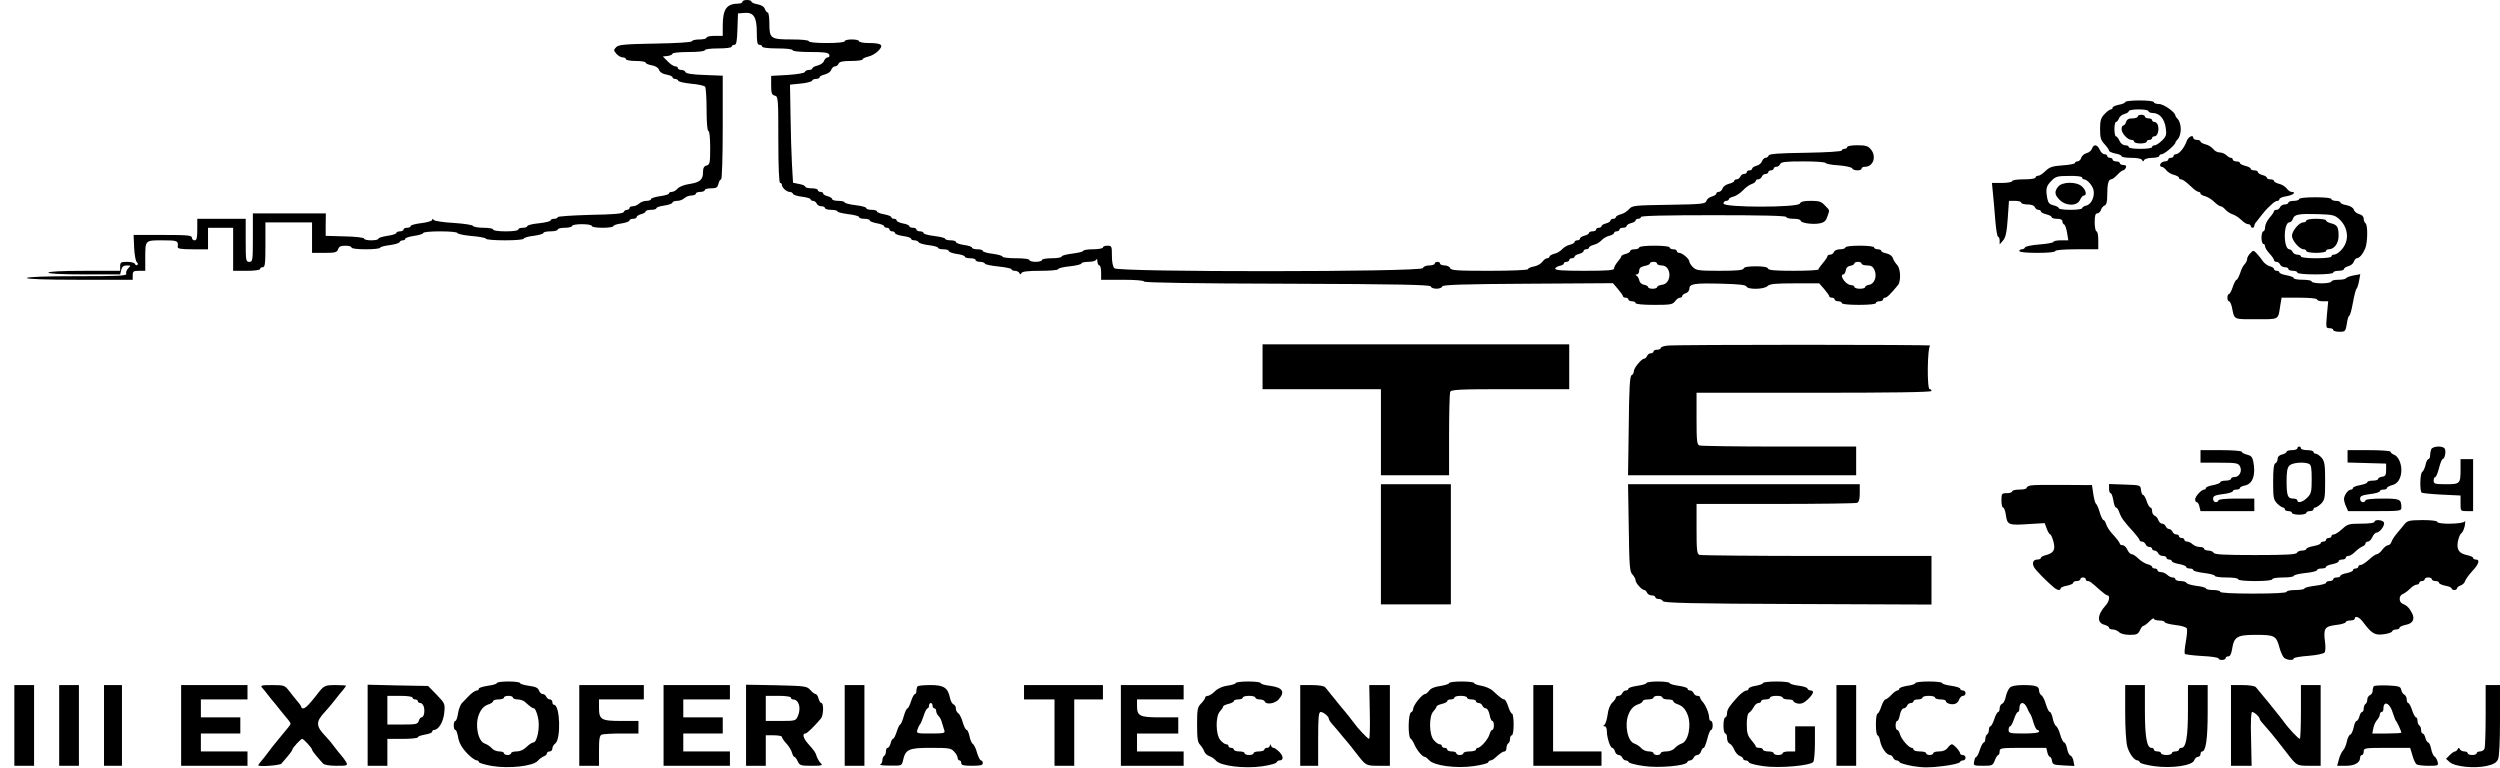<?xml version="1.0" standalone="no"?>
<!DOCTYPE svg PUBLIC "-//W3C//DTD SVG 20010904//EN"
 "http://www.w3.org/TR/2001/REC-SVG-20010904/DTD/svg10.dtd">
<svg version="1.0" xmlns="http://www.w3.org/2000/svg"
 width="1394pt" height="428pt" viewBox="0 0 1394 428"
 preserveAspectRatio="xMidYMid meet">
<g transform="translate(0,428) scale(0.1,-0.1)"
fill="#000000" stroke="none">
<path d="M4140 4270 c0 -5 -10 -10 -22 -10 -67 -1 -88 -30 -88 -126 l0 -54
-45 0 c-25 0 -45 -4 -45 -10 0 -5 -18 -10 -39 -10 -22 0 -41 -4 -43 -10 -2 -6
-85 -11 -204 -13 -170 -3 -205 -6 -218 -20 -15 -15 -15 -18 1 -37 10 -11 25
-20 35 -20 10 0 18 -4 18 -10 0 -5 25 -10 55 -10 30 0 55 -4 55 -9 0 -5 15
-12 34 -15 22 -4 37 -14 41 -26 4 -12 19 -22 41 -26 19 -3 34 -10 34 -15 0 -5
6 -9 14 -9 8 0 16 -5 18 -10 2 -6 35 -13 73 -17 39 -3 73 -11 77 -17 4 -6 8
-64 8 -128 0 -72 4 -118 10 -118 6 0 10 -38 10 -94 0 -85 -2 -94 -20 -99 -15
-4 -20 -14 -20 -37 0 -42 -17 -57 -76 -66 -28 -4 -56 -15 -65 -25 -9 -11 -24
-19 -33 -19 -9 0 -16 -4 -16 -9 0 -5 -22 -11 -50 -15 -27 -4 -50 -11 -50 -16
0 -6 -12 -10 -26 -10 -14 0 -32 -7 -40 -15 -9 -8 -24 -15 -35 -15 -10 0 -19
-4 -19 -10 0 -5 -6 -10 -14 -10 -8 0 -16 -6 -18 -12 -3 -9 -54 -14 -186 -16
-100 -3 -182 -8 -182 -13 0 -5 -9 -9 -20 -9 -11 0 -20 -4 -20 -9 0 -5 -29 -12
-65 -16 -36 -3 -65 -11 -65 -16 0 -5 -11 -9 -25 -9 -14 0 -25 -4 -25 -10 0 -6
-30 -10 -70 -10 -40 0 -70 4 -70 10 0 6 -24 10 -54 10 -30 0 -56 5 -58 10 -2
6 -50 13 -108 17 -58 3 -108 11 -112 17 -6 8 -8 8 -8 0 0 -6 -27 -14 -60 -18
-33 -4 -60 -11 -60 -16 0 -6 -9 -10 -20 -10 -11 0 -20 -4 -20 -10 0 -5 -9 -10
-20 -10 -11 0 -20 -4 -20 -9 0 -5 -22 -12 -50 -16 -27 -4 -50 -11 -50 -16 0
-5 -18 -9 -40 -9 -22 0 -40 4 -40 10 0 5 -47 11 -107 12 l-107 3 0 63 1 62
-203 0 -204 0 0 -135 c0 -128 -1 -135 -20 -135 -19 0 -20 7 -20 120 l0 120
-135 0 -135 0 0 -60 c0 -47 -3 -60 -15 -60 -8 0 -15 7 -15 15 0 13 -25 15
-162 15 l-163 0 3 -72 c2 -40 9 -76 15 -80 6 -4 8 -11 3 -15 -5 -4 -11 -2 -13
5 -3 7 -22 12 -44 12 -35 0 -39 -3 -39 -25 l0 -25 -200 0 c-127 0 -200 -4
-200 -10 0 -6 73 -10 200 -10 l200 0 6 25 c4 18 13 25 31 25 23 0 23 -1 8 -16
-9 -9 -14 -23 -11 -30 4 -12 -42 -14 -274 -14 -180 0 -280 -4 -280 -10 0 -6
105 -10 295 -10 l295 0 0 25 c0 22 4 25 35 25 l35 0 0 69 c0 103 -2 101 96
101 84 0 89 -2 85 -37 -1 -10 21 -13 84 -13 l85 0 0 60 0 60 70 0 70 0 0 -120
0 -120 75 0 c43 0 75 4 75 10 0 6 7 10 15 10 13 0 15 21 15 125 l0 125 130 0
130 0 0 -85 0 -85 69 0 c61 0 70 3 76 20 5 15 15 20 41 20 19 0 34 -4 34 -10
0 -6 33 -10 80 -10 44 0 80 4 80 9 0 4 24 11 52 14 29 4 54 11 56 17 2 5 10
10 18 10 8 0 14 4 14 9 0 5 23 12 50 16 28 4 50 11 50 16 0 5 43 9 95 9 52 0
95 -4 95 -9 0 -5 36 -13 80 -17 44 -3 80 -11 80 -15 0 -5 47 -9 105 -9 58 0
105 4 105 9 0 5 25 13 55 16 30 4 55 11 55 16 0 5 18 9 40 9 22 0 40 5 40 10
0 6 18 10 40 10 22 0 40 5 40 10 0 6 25 10 55 10 30 0 55 -4 55 -10 0 -6 27
-10 60 -10 33 0 60 4 60 9 0 5 20 12 45 15 25 4 45 11 45 17 0 5 9 9 20 9 11
0 20 4 20 10 0 5 11 12 25 16 14 3 25 10 25 15 0 5 14 9 30 9 17 0 30 4 30 9
0 5 20 12 45 15 25 4 45 11 45 17 0 5 12 9 26 9 14 0 32 7 40 15 9 8 26 15 40
15 13 0 24 5 24 10 0 6 11 10 25 10 14 0 25 5 25 10 0 6 16 10 35 10 29 0 36
4 41 25 3 14 10 25 15 25 5 0 9 126 9 289 l0 289 -102 4 c-67 2 -103 8 -106
16 -2 7 -12 12 -23 12 -10 0 -19 5 -19 10 0 6 -7 10 -15 10 -8 0 -27 12 -42
28 l-27 27 27 3 c15 2 27 8 27 13 0 5 41 9 90 9 53 0 90 4 90 10 0 6 32 10 75
10 43 0 75 4 75 10 0 6 7 10 15 10 11 0 15 19 17 88 l3 87 34 3 c53 5 71 -22
71 -108 0 -56 3 -70 15 -70 8 0 15 -4 15 -10 0 -6 35 -10 85 -10 50 0 85 -4
85 -10 0 -6 40 -10 99 -10 79 0 100 -3 105 -15 3 -9 0 -15 -9 -15 -7 0 -16 -9
-20 -19 -3 -11 -19 -22 -35 -26 -17 -4 -30 -11 -30 -16 0 -5 -9 -9 -19 -9 -11
0 -21 -5 -23 -11 -2 -7 -42 -13 -96 -17 l-92 -5 0 -52 c0 -44 3 -54 20 -58 19
-5 20 -14 20 -246 0 -154 4 -241 10 -241 6 0 10 -5 10 -11 0 -15 26 -39 43
-39 9 0 17 -5 19 -11 2 -6 25 -13 51 -16 26 -3 47 -10 47 -14 0 -5 6 -9 14 -9
8 0 16 -7 20 -15 3 -8 15 -15 26 -15 11 0 20 -4 20 -10 0 -5 16 -10 35 -10 19
0 35 -4 35 -9 0 -4 27 -11 60 -15 33 -4 60 -11 60 -16 0 -6 14 -10 30 -10 17
0 30 -4 30 -9 0 -5 18 -12 40 -16 22 -4 40 -11 40 -16 0 -5 7 -9 15 -9 8 0 15
-4 15 -10 0 -5 7 -10 15 -10 8 0 15 -4 15 -9 0 -6 20 -13 45 -17 25 -3 45 -10
45 -15 0 -5 9 -9 19 -9 11 0 21 -5 23 -10 2 -6 27 -13 56 -17 28 -3 52 -10 52
-14 0 -5 14 -9 30 -9 17 0 30 -4 30 -9 0 -6 20 -13 45 -17 25 -3 45 -10 45
-15 0 -5 14 -9 30 -9 17 0 30 -4 30 -10 0 -5 11 -10 24 -10 13 0 26 -4 28 -10
2 -5 36 -12 76 -16 39 -4 72 -11 72 -15 0 -5 9 -9 19 -9 11 0 22 -6 25 -12 5
-10 7 -10 12 0 4 8 35 12 105 12 54 0 99 4 99 9 0 5 29 13 65 16 36 4 65 11
65 16 0 5 18 9 39 9 22 0 42 5 44 13 3 6 6 2 6 -10 1 -13 6 -23 11 -23 6 0 10
-18 10 -40 l0 -40 120 0 c71 0 120 -4 120 -10 0 -6 287 -11 797 -12 626 -2
797 -6 801 -15 5 -17 59 -17 64 0 4 9 110 13 478 15 l474 3 28 -33 c15 -18 28
-36 28 -40 0 -5 7 -8 15 -8 8 0 15 -4 15 -10 0 -5 9 -10 20 -10 11 0 20 -4 20
-10 0 -6 41 -10 103 -10 91 0 104 2 117 20 8 11 20 20 27 20 7 0 13 4 13 9 0
5 9 13 20 16 11 3 20 15 20 25 0 28 28 32 181 28 94 -2 134 -7 137 -15 6 -19
100 -17 118 2 12 12 44 15 152 15 l136 0 28 -32 c15 -18 28 -36 28 -40 0 -5 7
-8 15 -8 8 0 15 -4 15 -10 0 -5 9 -10 20 -10 11 0 20 -4 20 -10 0 -6 38 -10
95 -10 57 0 95 4 95 10 0 6 9 10 20 10 11 0 20 5 20 10 0 6 5 10 11 10 10 0
30 19 72 70 18 22 15 93 -5 113 -9 10 -20 26 -23 37 -4 13 -19 23 -36 27 -16
3 -29 9 -29 14 0 5 -9 9 -20 9 -11 0 -20 5 -20 10 0 6 -33 10 -80 10 -47 0
-80 -4 -80 -10 0 -5 -13 -10 -29 -10 -16 0 -31 -6 -35 -15 -3 -8 -12 -15 -21
-15 -8 0 -15 -4 -15 -8 0 -5 -11 -22 -25 -38 -14 -16 -25 -32 -25 -36 0 -5
-63 -8 -139 -8 -103 0 -140 3 -143 13 -3 8 -26 12 -68 12 -42 0 -65 -4 -67
-12 -4 -10 -39 -13 -134 -13 -116 0 -131 2 -149 20 -11 11 -20 25 -20 31 0 15
-39 49 -57 49 -7 0 -13 5 -13 10 0 6 -9 10 -20 10 -11 0 -20 5 -20 10 0 6 -35
10 -85 10 -50 0 -85 -4 -85 -10 0 -5 -11 -10 -25 -10 -14 0 -25 -4 -25 -10 0
-5 -11 -12 -25 -16 -14 -3 -25 -9 -25 -14 0 -4 -9 -17 -20 -30 -11 -13 -20
-29 -20 -37 0 -10 -33 -13 -166 -13 -128 0 -165 3 -162 13 3 6 14 13 26 15 12
2 22 8 22 13 0 5 7 9 15 9 8 0 15 5 15 10 0 6 7 10 15 10 8 0 15 4 15 9 0 5
11 12 25 15 14 4 25 11 25 16 0 6 7 10 15 10 8 0 15 4 15 9 0 5 12 12 27 16
15 3 34 15 43 25 9 10 28 22 43 25 15 4 27 11 27 16 0 5 7 9 15 9 8 0 15 5 15
10 0 6 9 10 20 10 11 0 20 4 20 10 0 5 11 12 25 16 14 3 25 10 25 15 0 5 7 9
15 9 8 0 15 5 15 10 0 7 142 10 405 10 263 0 405 -3 405 -10 0 -5 18 -10 40
-10 22 0 40 -4 40 -10 0 -13 64 -23 104 -16 27 5 37 13 45 38 14 39 15 33 -13
62 -20 22 -32 26 -79 26 -39 0 -56 -4 -61 -15 -8 -23 -426 -23 -426 0 0 8 7
15 15 15 8 0 15 4 15 9 0 5 12 12 27 15 14 4 38 20 52 35 15 16 36 31 49 35
12 4 22 12 22 17 0 5 6 9 14 9 8 0 16 7 20 15 3 8 12 15 21 15 8 0 15 5 15 10
0 6 7 10 15 10 8 0 15 5 15 10 0 6 7 10 15 10 9 0 18 7 21 15 5 12 29 15 130
15 68 0 124 -4 124 -9 0 -4 32 -11 72 -13 40 -3 74 -11 76 -17 5 -14 52 -15
52 -1 0 6 9 10 19 10 47 0 66 59 32 98 -15 18 -29 22 -75 22 -31 0 -56 -4 -56
-10 0 -5 -7 -10 -15 -10 -8 0 -15 -4 -15 -9 0 -6 -84 -11 -202 -13 -150 -2
-202 -6 -206 -15 -2 -7 -10 -13 -17 -13 -8 0 -16 -9 -20 -19 -3 -10 -17 -22
-30 -25 -14 -4 -25 -11 -25 -16 0 -6 -7 -10 -15 -10 -8 0 -15 -4 -15 -10 0 -5
-7 -10 -15 -10 -9 0 -18 -7 -21 -15 -4 -8 -12 -15 -20 -15 -8 0 -14 -4 -14 -9
0 -5 -13 -12 -30 -16 -16 -4 -32 -15 -35 -26 -4 -10 -13 -19 -21 -19 -8 0 -14
-4 -14 -10 0 -5 -11 -12 -25 -16 -13 -3 -27 -14 -30 -24 -6 -17 -22 -19 -210
-22 -195 -3 -204 -4 -222 -25 -11 -12 -31 -25 -46 -28 -15 -4 -27 -11 -27 -16
0 -5 -7 -9 -15 -9 -8 0 -15 -4 -15 -10 0 -5 -11 -12 -25 -16 -14 -3 -25 -10
-25 -15 0 -5 -7 -9 -15 -9 -8 0 -15 -4 -15 -10 0 -5 -9 -10 -20 -10 -11 0 -20
-4 -20 -9 0 -5 -11 -12 -25 -15 -14 -4 -25 -11 -25 -16 0 -6 -7 -10 -15 -10
-8 0 -15 -4 -15 -9 0 -5 -12 -12 -27 -16 -15 -3 -34 -15 -43 -25 -9 -10 -28
-22 -43 -25 -15 -4 -27 -11 -27 -16 0 -5 -6 -9 -13 -9 -7 0 -19 -9 -27 -20 -8
-11 -29 -23 -47 -26 -18 -3 -33 -10 -33 -15 0 -5 -96 -9 -214 -9 -181 0 -215
2 -220 15 -3 8 -17 15 -31 15 -14 0 -25 5 -25 10 0 6 -7 10 -15 10 -8 0 -15
-4 -15 -10 0 -5 -14 -10 -30 -10 -18 0 -33 -6 -36 -15 -9 -22 -1698 -23 -1720
-1 -9 9 -14 35 -14 70 0 53 -1 56 -25 56 -14 0 -25 -4 -25 -10 0 -5 -25 -10
-55 -10 -30 0 -55 -4 -55 -9 0 -4 -27 -11 -60 -15 -33 -4 -60 -11 -60 -16 0
-6 -25 -10 -55 -10 -30 0 -55 -4 -55 -10 0 -5 -16 -10 -35 -10 -19 0 -35 5
-35 10 0 6 -32 10 -75 10 -41 0 -75 4 -75 9 0 5 -25 12 -55 16 -30 3 -55 11
-55 16 0 5 -13 9 -30 9 -16 0 -30 4 -30 9 0 5 -20 12 -45 15 -25 4 -45 11 -45
17 0 5 -13 9 -30 9 -16 0 -30 4 -30 9 0 4 -27 11 -60 15 -33 4 -60 11 -60 16
0 6 -9 10 -20 10 -11 0 -20 5 -20 10 0 6 -9 10 -20 10 -11 0 -20 4 -20 9 0 5
-16 12 -35 15 -19 4 -35 11 -35 16 0 6 -7 10 -15 10 -8 0 -15 4 -15 9 0 5 -18
12 -40 16 -22 4 -40 11 -40 16 0 5 -13 9 -30 9 -16 0 -30 4 -30 10 0 5 -27 12
-60 16 -33 4 -60 11 -60 15 0 5 -16 9 -35 9 -19 0 -35 4 -35 10 0 5 -11 12
-25 16 -14 3 -25 10 -25 15 0 5 -7 9 -15 9 -8 0 -15 5 -15 10 0 6 -16 10 -35
10 -19 0 -35 4 -35 9 0 5 -15 12 -34 15 l-34 7 -6 102 c-3 56 -7 179 -8 273
l-3 172 60 6 c33 3 62 11 63 16 2 6 12 10 23 10 10 0 19 4 19 9 0 5 13 12 30
16 16 4 32 15 35 26 4 10 13 19 21 19 8 0 17 7 20 15 5 11 22 15 70 15 35 0
64 4 64 9 0 5 14 11 30 15 17 3 42 17 57 32 33 33 20 44 -54 44 -29 0 -53 5
-53 10 0 6 -18 10 -40 10 -22 0 -40 -4 -40 -10 0 -6 -40 -10 -100 -10 -60 0
-100 4 -100 10 0 6 -39 10 -96 10 -117 0 -124 5 -124 89 0 34 -4 61 -9 61 -5
0 -12 9 -16 20 -4 12 -19 22 -41 26 -19 3 -34 10 -34 15 0 5 -11 9 -25 9 -14
0 -25 -4 -25 -10z m5100 -1460 c0 -5 11 -10 25 -10 57 0 59 -102 2 -108 -15
-2 -27 -8 -27 -13 0 -5 -11 -9 -25 -9 -14 0 -25 4 -25 9 0 5 -10 11 -22 13
-13 2 -24 11 -27 23 -2 11 -8 23 -15 27 -8 6 -7 8 2 8 6 0 12 9 12 20 0 15 9
22 30 27 17 3 30 9 30 14 0 5 9 9 20 9 11 0 20 -4 20 -10z m1140 0 c0 -5 14
-10 30 -10 23 0 33 -6 42 -25 16 -35 0 -79 -30 -83 -12 -2 -22 -8 -22 -13 0
-5 -13 -9 -30 -9 -16 0 -30 5 -30 10 0 6 -8 10 -18 10 -10 0 -25 9 -35 20 -19
22 -22 40 -8 40 5 0 11 10 13 23 2 14 11 23 26 25 12 2 22 8 22 13 0 5 9 9 20
9 11 0 20 -4 20 -10z"/>
<path d="M11850 3711 c0 -5 -16 -12 -35 -15 -19 -4 -35 -11 -35 -16 0 -6 -5
-10 -10 -10 -6 0 -22 -12 -35 -26 -21 -22 -25 -37 -25 -84 0 -47 4 -62 25 -84
14 -15 25 -31 25 -36 0 -5 16 -12 35 -16 19 -3 35 -10 35 -15 0 -5 24 -9 54
-9 34 0 57 -5 60 -12 5 -10 7 -10 12 0 3 6 23 12 45 12 21 0 39 5 39 10 0 6 6
10 14 10 14 0 76 53 76 65 0 3 7 13 15 21 8 9 15 33 15 54 0 21 -7 45 -15 54
-8 8 -15 18 -15 21 0 19 -65 65 -91 65 -16 0 -29 5 -29 10 0 6 -33 10 -80 10
-44 0 -80 -4 -80 -9z m130 -51 c0 -5 11 -10 23 -10 38 0 66 -32 73 -82 6 -39
3 -48 -20 -71 -15 -15 -33 -27 -41 -27 -8 0 -15 -4 -15 -10 0 -6 -28 -10 -65
-10 -37 0 -65 4 -65 10 0 6 -9 10 -20 10 -12 0 -25 10 -32 25 -6 14 -15 25
-20 25 -4 0 -8 18 -8 40 0 22 4 40 9 40 5 0 12 9 16 19 3 10 17 22 30 25 14 4
25 11 25 16 0 6 25 10 55 10 30 0 55 -4 55 -10z"/>
<path d="M11920 3630 c0 -5 -13 -10 -29 -10 -21 0 -32 -6 -36 -20 -3 -11 -11
-20 -16 -20 -5 0 -9 -9 -9 -20 0 -23 33 -60 55 -60 8 0 15 -4 15 -10 0 -5 16
-10 35 -10 19 0 35 5 35 10 0 6 7 10 15 10 8 0 15 5 15 10 0 6 6 10 14 10 16
0 26 32 19 60 -3 11 -12 20 -19 20 -8 0 -14 5 -14 10 0 6 -9 10 -20 10 -11 0
-20 5 -20 10 0 6 -9 10 -20 10 -11 0 -20 -4 -20 -10z"/>
<path d="M12192 3491 c-12 -35 -42 -71 -59 -71 -7 0 -13 -4 -13 -10 0 -5 -7
-10 -15 -10 -8 0 -15 -4 -15 -10 0 -5 -9 -10 -19 -10 -10 0 -21 -7 -25 -15 -3
-8 0 -15 7 -15 7 0 19 -9 27 -20 8 -10 27 -22 42 -25 15 -4 28 -11 28 -16 0
-5 5 -9 10 -9 11 0 25 -10 65 -47 13 -13 29 -23 35 -23 5 0 10 -4 10 -9 0 -5
12 -12 26 -15 14 -4 37 -18 50 -31 14 -14 30 -25 36 -25 6 0 18 -8 27 -19 9
-10 27 -22 40 -26 13 -4 35 -18 48 -31 13 -13 30 -24 38 -24 8 0 15 -4 15 -10
0 -5 5 -10 10 -10 6 0 10 5 10 11 0 6 6 17 13 24 6 8 21 26 32 41 11 14 26 31
33 37 7 7 19 18 27 25 7 6 18 12 24 12 6 0 11 4 11 10 0 5 18 13 40 16 37 6
57 24 27 24 -7 0 -19 9 -27 20 -8 10 -27 22 -42 25 -15 4 -28 11 -28 16 0 5
-9 9 -20 9 -11 0 -20 4 -20 9 0 5 -11 12 -25 15 -14 4 -25 11 -25 16 0 6 -9
10 -20 10 -11 0 -20 4 -20 9 0 5 -13 12 -30 16 -16 4 -30 11 -30 16 0 5 -9 9
-20 9 -11 0 -20 5 -20 10 0 6 -5 10 -11 10 -6 0 -17 7 -25 15 -9 8 -25 15 -38
15 -12 0 -28 9 -36 20 -8 10 -27 22 -42 25 -15 4 -28 11 -28 16 0 5 -9 9 -20
9 -11 0 -20 5 -20 10 0 22 -29 8 -38 -19z"/>
<path d="M11665 3451 c-3 -10 -17 -22 -30 -25 -13 -3 -27 -15 -30 -26 -3 -11
-13 -20 -21 -20 -8 0 -14 -4 -14 -9 0 -4 -31 -11 -69 -13 -58 -4 -73 -10 -96
-32 -14 -14 -32 -26 -40 -26 -8 0 -15 -4 -15 -10 0 -6 -28 -10 -65 -10 -37 0
-65 -4 -65 -10 0 -5 -25 -10 -56 -10 l-57 0 6 -62 c4 -35 9 -102 13 -150 4
-49 11 -88 15 -88 5 0 9 -10 9 -22 l0 -21 19 22 c14 16 21 45 26 121 l7 100
34 0 c19 0 34 -4 34 -10 0 -5 16 -10 35 -10 22 0 38 -6 41 -15 4 -8 12 -15 20
-15 8 0 14 -4 14 -9 0 -5 14 -12 30 -16 17 -4 30 -11 30 -16 0 -5 14 -9 30 -9
19 0 30 -5 30 -14 0 -8 4 -16 10 -18 5 -1 12 -22 16 -45 l7 -43 -42 0 c-22 0
-41 -4 -41 -9 0 -4 -35 -11 -77 -14 -43 -3 -79 -11 -81 -16 -2 -6 -10 -11 -18
-11 -8 0 -14 -4 -14 -10 0 -6 40 -10 100 -10 60 0 100 4 100 10 0 6 47 10 120
10 l120 0 0 50 c0 28 -4 50 -10 50 -5 0 -10 23 -10 50 0 37 4 50 14 50 8 0 17
9 21 19 3 11 12 22 20 25 11 4 15 21 15 60 0 60 7 86 22 86 6 0 21 11 34 25
13 14 27 25 32 25 6 0 12 7 16 15 4 10 -1 15 -14 15 -11 0 -20 5 -20 10 0 6
-9 10 -20 10 -11 0 -20 5 -20 10 0 6 -7 10 -15 10 -8 0 -15 5 -15 10 0 6 -7
10 -15 10 -9 0 -21 11 -27 25 -13 30 -34 33 -43 6z m-55 -161 c0 -5 5 -10 10
-10 17 0 47 -33 53 -58 9 -36 -11 -81 -39 -88 -13 -3 -24 -10 -24 -15 0 -5
-29 -9 -65 -9 -36 0 -65 4 -65 9 0 5 -13 12 -29 16 -22 5 -30 13 -35 37 -10
53 -7 70 22 99 24 25 34 28 100 28 42 1 72 -3 72 -9z"/>
<path d="M11477 3240 c-23 -28 -21 -46 8 -75 35 -35 97 -35 113 0 6 14 16 25
22 25 18 0 11 32 -12 51 -30 27 -108 26 -131 -1z"/>
<path d="M12820 3170 c0 -5 -13 -10 -30 -10 -16 0 -30 -4 -30 -10 0 -5 -9 -10
-20 -10 -11 0 -23 -7 -26 -15 -4 -8 -12 -15 -20 -15 -8 0 -14 -3 -14 -7 0 -5
-11 -21 -25 -37 -14 -16 -25 -40 -25 -53 0 -12 -4 -23 -10 -23 -5 0 -10 -16
-10 -35 0 -19 5 -35 10 -35 6 0 10 -6 10 -14 0 -7 11 -25 25 -40 14 -15 25
-31 25 -37 0 -5 6 -9 14 -9 8 0 16 -7 20 -15 3 -8 15 -15 26 -15 11 0 20 -4
20 -10 0 -5 11 -10 25 -10 14 0 25 -4 25 -10 0 -6 40 -10 100 -10 60 0 100 4
100 10 0 6 14 10 30 10 17 0 30 4 30 10 0 5 11 12 25 16 13 3 27 15 30 25 4
10 11 19 16 19 14 0 32 20 47 53 14 33 16 133 2 142 -5 3 -10 15 -10 25 0 12
-9 22 -25 26 -13 3 -27 14 -30 25 -4 11 -20 21 -41 25 -19 3 -34 10 -34 15 0
5 -11 9 -25 9 -14 0 -25 5 -25 10 0 6 -37 10 -90 10 -53 0 -90 -4 -90 -10z
m228 -116 c35 -34 48 -86 32 -128 -12 -33 -46 -66 -67 -66 -7 0 -13 -4 -13
-10 0 -6 -35 -10 -85 -10 -50 0 -85 4 -85 10 0 6 -9 10 -20 10 -11 0 -23 7
-26 15 -4 8 -12 15 -19 15 -14 0 -25 31 -25 75 0 44 11 75 25 75 8 0 16 9 20
19 8 26 31 30 141 27 85 -3 93 -5 122 -32z"/>
<path d="M12860 3050 c0 -5 -8 -10 -17 -10 -23 0 -63 -48 -63 -75 0 -26 42
-75 65 -75 8 0 15 -4 15 -10 0 -5 25 -10 55 -10 30 0 55 5 55 10 0 6 7 10 15
10 31 0 55 33 55 75 0 49 -8 62 -43 70 -15 4 -27 11 -27 16 0 5 -25 9 -55 9
-30 0 -55 -4 -55 -10z"/>
<path d="M12548 2868 c-10 -10 -18 -24 -18 -32 0 -8 -6 -21 -13 -28 -8 -7 -20
-30 -26 -51 -7 -20 -16 -37 -20 -37 -4 0 -14 -18 -21 -40 -7 -22 -17 -40 -22
-40 -4 0 -8 -9 -8 -20 0 -11 4 -20 9 -20 5 0 12 -15 16 -32 15 -73 5 -68 135
-68 132 0 122 -6 135 78 l7 42 99 0 c59 0 99 -4 99 -10 0 -5 14 -10 31 -10
l31 0 -7 -75 c-6 -72 -6 -75 14 -75 12 0 21 -4 21 -10 0 -5 15 -10 34 -10 33
0 35 2 42 45 3 25 10 45 14 45 4 0 13 33 20 73 7 39 16 74 20 77 4 3 10 22 14
43 l7 38 -38 -7 c-21 -4 -39 -11 -41 -15 -2 -5 -21 -9 -43 -9 -21 0 -39 -4
-39 -10 0 -5 -25 -10 -55 -10 -30 0 -55 5 -55 10 0 6 -22 10 -50 10 -27 0 -50
4 -50 9 0 5 -18 12 -40 16 -22 4 -40 11 -40 16 0 5 -7 9 -15 9 -8 0 -15 4 -15
10 0 5 -10 12 -23 15 -13 4 -30 16 -38 27 -8 12 -23 31 -34 43 -19 20 -21 21
-37 3z"/>
<path d="M7040 2235 l0 -125 330 0 330 0 0 -240 0 -240 190 0 190 0 0 224 c0
123 3 231 6 240 5 14 44 16 335 16 l329 0 0 125 0 125 -855 0 -855 0 0 -125z"/>
<path d="M9298 2353 c-21 -2 -38 -8 -38 -14 0 -5 -9 -9 -20 -9 -11 0 -20 -4
-20 -10 0 -5 -7 -10 -15 -10 -9 0 -18 -7 -21 -15 -4 -8 -10 -15 -16 -15 -15 0
-58 -52 -58 -71 0 -9 -6 -19 -12 -21 -10 -4 -14 -71 -16 -281 l-4 -277 636 0
636 0 0 80 0 80 -429 0 c-236 0 -436 3 -445 6 -14 5 -16 28 -16 150 l0 144
655 0 c430 0 655 3 655 10 0 6 -4 10 -10 10 -16 0 -13 237 3 243 14 6 -1409 6
-1465 0z"/>
<path d="M12810 1780 c0 -5 -13 -10 -30 -10 -16 0 -30 -4 -30 -9 0 -5 -11 -12
-25 -15 -16 -4 -25 -13 -25 -25 0 -11 -6 -21 -12 -24 -9 -2 -13 -32 -13 -103
0 -89 2 -101 23 -122 12 -12 27 -22 32 -22 6 0 10 -4 10 -10 0 -5 9 -10 20
-10 11 0 20 -4 20 -10 0 -5 18 -10 40 -10 22 0 40 5 40 10 0 6 9 10 20 10 11
0 20 5 20 10 0 6 5 10 10 10 6 0 20 10 33 22 20 21 22 32 22 128 0 90 -3 108
-20 128 -11 12 -25 22 -32 22 -7 0 -13 5 -13 10 0 6 -16 10 -35 10 -19 0 -35
5 -35 10 0 6 -4 10 -10 10 -5 0 -10 -4 -10 -10z m64 -86 c13 -5 16 -22 16 -86
0 -70 -3 -82 -25 -103 -24 -25 -55 -33 -55 -15 0 6 -11 10 -24 10 -30 0 -36
16 -36 100 0 49 4 73 16 84 15 16 78 22 108 10z"/>
<path d="M13556 1774 c-3 -9 -6 -24 -6 -35 0 -10 -4 -19 -9 -19 -5 0 -13 -15
-16 -32 -4 -18 -13 -36 -19 -40 -12 -8 -14 -103 -3 -115 4 -3 54 -8 112 -11
l105 -5 0 -43 c0 -44 0 -44 35 -44 l35 0 0 145 0 145 -35 0 -35 0 0 -54 c0
-84 -2 -86 -81 -86 -62 0 -69 2 -69 20 0 11 4 20 9 20 5 0 14 23 21 50 7 28
16 50 20 50 11 0 20 39 13 56 -7 20 -69 18 -77 -2z"/>
<path d="M12270 1735 l0 -35 105 0 c94 0 105 -2 115 -20 14 -26 -3 -60 -30
-60 -11 0 -20 -4 -20 -10 0 -5 -13 -10 -30 -10 -16 0 -30 -4 -30 -9 0 -5 -18
-12 -40 -16 -22 -4 -40 -11 -40 -16 0 -5 -4 -9 -10 -9 -15 0 -50 -38 -50 -55
0 -8 4 -15 9 -15 5 0 12 -11 15 -25 l6 -25 150 0 150 0 0 35 0 35 -100 0 c-60
0 -100 -4 -100 -10 0 -5 -7 -10 -15 -10 -8 0 -15 8 -15 19 0 15 10 20 55 26
30 3 55 11 55 16 0 5 9 9 20 9 11 0 20 4 20 9 0 5 13 11 28 14 44 9 61 60 46
135 -5 24 -13 32 -35 37 -16 4 -29 11 -29 16 0 5 -52 9 -115 9 l-115 0 0 -35z"/>
<path d="M13090 1735 l0 -34 108 -3 107 -3 0 -35 c0 -29 -4 -36 -22 -38 -13
-2 -23 -8 -23 -13 0 -5 -13 -9 -30 -9 -16 0 -30 -4 -30 -9 0 -5 -18 -12 -40
-16 -22 -4 -40 -11 -40 -16 0 -5 -5 -9 -11 -9 -16 0 -38 -31 -39 -52 0 -9 5
-29 12 -43 l11 -25 149 0 c139 0 148 1 148 19 0 48 -7 51 -106 51 -56 0 -94
-4 -94 -10 0 -5 -7 -10 -15 -10 -8 0 -15 8 -15 19 0 15 10 20 55 26 30 3 55
11 55 16 0 5 9 9 20 9 11 0 20 4 20 9 0 5 13 12 29 16 31 7 51 39 51 85 0 39
-19 78 -42 85 -10 4 -18 11 -18 16 0 5 -52 9 -120 9 l-120 0 0 -35z"/>
<path d="M7700 1245 l0 -335 195 0 195 0 0 335 0 335 -195 0 -195 0 0 -335z"/>
<path d="M9082 1337 c3 -216 5 -245 21 -261 9 -10 17 -24 17 -32 0 -15 35 -54
49 -54 5 0 11 -7 15 -15 3 -8 15 -15 26 -15 11 0 20 -4 20 -10 0 -5 9 -10 19
-10 11 0 21 -6 23 -12 4 -10 165 -14 751 -16 l747 -3 0 136 0 135 -639 0
c-352 0 -646 3 -655 6 -14 5 -16 28 -16 145 l0 139 439 0 c242 0 446 3 455 6
12 4 16 20 16 55 l0 49 -646 0 -646 0 4 -243z"/>
<path d="M11323 1573 c-13 -2 -23 -9 -23 -14 0 -5 -18 -9 -40 -9 -22 0 -40 -4
-40 -10 0 -5 -13 -10 -30 -10 -28 0 -30 -2 -30 -40 0 -22 4 -40 9 -40 6 0 13
-20 16 -44 8 -53 14 -56 130 -48 l86 5 12 -32 c6 -17 15 -31 19 -31 4 0 12
-18 18 -40 12 -46 2 -64 -44 -76 -14 -3 -26 -10 -26 -15 0 -5 -9 -9 -19 -9
-24 0 -32 -19 -19 -43 9 -17 71 -80 112 -114 18 -15 36 -17 36 -4 0 5 16 12
35 15 19 4 35 11 35 16 0 6 9 10 20 10 11 0 20 5 20 10 0 6 7 10 15 10 8 0 15
-4 15 -10 0 -5 5 -10 10 -10 12 0 18 -4 69 -50 18 -16 37 -30 42 -30 16 0 10
-36 -10 -56 -47 -52 -50 -97 -6 -108 14 -4 25 -11 25 -16 0 -6 9 -10 21 -10
11 0 27 -7 35 -15 9 -9 34 -15 60 -15 38 0 46 4 56 25 6 14 15 25 19 25 5 0
20 11 34 25 14 14 25 21 25 15 0 -5 14 -10 30 -10 17 0 30 -4 30 -9 0 -5 27
-12 59 -16 36 -4 62 -12 65 -20 3 -8 0 -41 -6 -74 -6 -34 -9 -64 -5 -67 3 -4
47 -9 97 -12 49 -2 90 -9 90 -13 0 -5 9 -9 20 -9 11 0 20 5 20 10 0 6 7 10 15
10 10 0 17 14 21 40 11 70 28 80 133 80 105 0 113 -5 131 -70 6 -24 18 -49 25
-57 15 -14 55 -18 55 -4 0 4 37 11 82 14 48 4 85 12 90 19 5 7 6 34 2 60 -9
74 -2 85 61 93 30 3 55 11 55 16 0 5 11 9 25 9 14 0 25 5 25 10 0 19 25 10 45
-17 49 -65 65 -76 114 -70 25 3 47 10 49 16 2 6 12 11 23 11 10 0 19 4 19 10
0 5 16 12 35 16 39 7 52 32 34 66 -15 29 -29 42 -51 51 -23 8 -23 46 -1 54 10
4 28 17 41 30 13 13 29 23 37 23 8 0 15 5 15 10 0 6 7 10 15 10 8 0 15 5 15
10 0 6 9 10 20 10 11 0 20 -4 20 -10 0 -5 9 -10 20 -10 11 0 20 -4 20 -10 0
-5 16 -12 35 -16 19 -3 35 -10 35 -15 0 -5 7 -9 15 -9 8 0 15 4 15 9 0 5 9 12
19 16 11 3 23 14 26 24 3 11 21 35 40 56 37 39 45 65 20 65 -8 0 -15 4 -15 9
0 5 -14 11 -31 15 -47 9 -62 30 -54 76 4 22 13 43 20 47 7 5 15 24 19 43 3 19
3 29 0 23 -7 -16 -154 -18 -154 -3 0 6 -34 10 -82 10 -77 -1 -85 -3 -103 -26
-11 -14 -30 -37 -42 -51 -12 -14 -25 -34 -28 -44 -4 -11 -12 -19 -19 -19 -7 0
-22 -11 -32 -25 -10 -14 -24 -25 -30 -25 -7 0 -26 -13 -44 -30 -18 -16 -38
-30 -46 -30 -8 0 -14 -4 -14 -10 0 -5 -7 -10 -15 -10 -8 0 -15 -4 -15 -10 0
-5 -16 -12 -35 -16 -19 -3 -35 -10 -35 -15 0 -5 -9 -9 -20 -9 -11 0 -20 -4
-20 -10 0 -5 -9 -10 -20 -10 -11 0 -20 -4 -20 -10 0 -5 -27 -12 -60 -16 -33
-4 -60 -11 -60 -15 0 -5 -22 -9 -50 -9 -27 0 -50 -4 -50 -10 0 -6 -68 -10
-185 -10 -117 0 -185 4 -185 10 0 6 -18 10 -40 10 -22 0 -40 4 -40 9 0 4 -24
11 -52 14 -29 4 -54 11 -56 17 -2 5 -17 10 -33 10 -16 0 -29 5 -29 10 0 6 -7
10 -16 10 -8 0 -22 7 -30 15 -9 8 -24 15 -35 15 -10 0 -19 5 -19 10 0 6 -7 10
-15 10 -8 0 -15 4 -15 9 0 5 -12 12 -26 15 -14 4 -37 18 -50 31 -14 14 -31 25
-38 25 -7 0 -18 11 -24 25 -6 14 -18 25 -27 25 -8 0 -15 4 -15 9 0 5 -16 26
-35 47 -20 20 -38 48 -41 61 -4 12 -10 23 -15 23 -4 0 -14 19 -21 43 -6 23
-16 45 -21 48 -4 3 -11 28 -15 55 l-7 49 -160 1 c-88 1 -170 0 -182 -3z"/>
<path d="M11760 1555 c0 -14 4 -25 9 -25 5 0 11 -18 15 -40 3 -22 10 -40 15
-40 5 0 14 -13 19 -29 11 -30 25 -49 80 -109 17 -19 32 -39 32 -43 0 -5 6 -9
14 -9 8 0 16 -7 20 -15 3 -8 12 -15 21 -15 8 0 15 -4 15 -10 0 -5 6 -10 14
-10 8 0 16 -7 20 -15 3 -8 15 -15 26 -15 11 0 20 -4 20 -10 0 -5 7 -10 15 -10
8 0 15 -4 15 -9 0 -5 18 -12 40 -16 22 -4 40 -11 40 -16 0 -5 9 -9 20 -9 11 0
20 -4 20 -9 0 -5 27 -12 60 -16 33 -4 60 -11 60 -16 0 -5 29 -9 65 -9 37 0 65
-4 65 -10 0 -6 38 -10 95 -10 57 0 95 4 95 10 0 6 27 10 60 10 33 0 60 4 60 9
0 5 29 12 65 16 36 3 65 11 65 16 0 5 11 9 25 9 14 0 25 4 25 9 0 5 16 12 35
15 19 4 35 11 35 16 0 6 9 10 20 10 11 0 20 5 20 10 0 6 7 10 15 10 8 0 24 10
37 23 13 13 31 26 41 30 9 3 17 11 17 17 0 5 6 10 13 10 8 0 19 11 25 25 6 14
17 25 23 25 18 0 48 40 42 56 -6 16 -53 19 -53 4 0 -6 -31 -10 -74 -10 -68 0
-76 -2 -106 -30 -18 -16 -38 -30 -46 -30 -8 0 -14 -4 -14 -10 0 -5 -7 -10 -15
-10 -8 0 -15 -4 -15 -10 0 -5 -7 -10 -15 -10 -8 0 -15 -4 -15 -9 0 -5 -18 -12
-40 -16 -22 -4 -40 -11 -40 -16 0 -5 -11 -9 -24 -9 -13 0 -26 -6 -28 -12 -4
-10 -59 -13 -233 -13 -174 0 -229 3 -232 13 -3 6 -16 12 -29 12 -13 0 -24 5
-24 10 0 6 -11 10 -24 10 -14 0 -31 7 -40 15 -8 8 -22 15 -30 15 -9 0 -16 5
-16 10 0 6 -7 10 -15 10 -8 0 -15 5 -15 10 0 6 -7 10 -15 10 -9 0 -18 7 -21
15 -4 8 -12 15 -19 15 -7 0 -15 7 -19 15 -3 8 -12 15 -20 15 -8 0 -17 9 -21
19 -3 11 -12 22 -20 25 -8 3 -15 15 -15 26 0 11 -4 20 -9 20 -5 0 -15 16 -21
35 -6 19 -15 35 -20 35 -5 0 -10 12 -12 28 -3 27 -3 27 -90 30 l-88 3 0 -26z"/>
<path d="M2770 471 c0 -5 -22 -11 -50 -15 -27 -4 -50 -11 -50 -16 0 -6 -5 -10
-10 -10 -11 0 -32 -15 -53 -38 -7 -7 -20 -21 -29 -30 -10 -9 -20 -35 -24 -59
-3 -24 -10 -43 -15 -43 -5 0 -9 -11 -9 -25 0 -14 4 -25 9 -25 5 0 11 -17 15
-38 5 -34 21 -62 55 -97 21 -21 41 -35 51 -35 5 0 10 -4 10 -9 0 -5 33 -15 73
-22 95 -16 229 -1 255 28 9 11 25 22 35 26 9 3 17 11 17 17 0 5 7 10 15 10 8
0 15 7 15 16 0 9 7 22 16 28 33 25 27 216 -7 216 -5 0 -9 7 -9 15 0 8 -6 15
-14 15 -8 0 -16 7 -20 15 -3 8 -12 15 -20 15 -8 0 -17 9 -21 20 -5 15 -19 21
-56 26 -27 4 -49 10 -49 15 0 5 -29 9 -65 9 -36 0 -65 -4 -65 -9z m90 -81 c0
-5 12 -10 26 -10 14 0 32 -6 39 -12 33 -30 45 -38 53 -38 5 0 15 -21 21 -47
14 -52 -3 -143 -25 -143 -7 0 -24 -11 -38 -25 -16 -16 -36 -25 -56 -25 -16 0
-30 -4 -30 -10 0 -5 -9 -10 -20 -10 -11 0 -20 5 -20 10 0 6 -12 10 -26 10 -15
0 -34 8 -43 19 -9 10 -26 21 -38 25 -37 12 -56 102 -33 161 13 33 30 50 58 59
12 4 22 12 22 17 0 5 14 9 30 9 17 0 30 5 30 10 0 6 11 10 25 10 14 0 25 -4
25 -10z"/>
<path d="M6890 471 c0 -4 -20 -11 -45 -14 -29 -4 -55 -16 -71 -32 -14 -14 -31
-25 -39 -25 -8 0 -15 -4 -15 -10 0 -5 -10 -20 -22 -32 -21 -21 -23 -33 -23
-119 0 -76 3 -99 17 -112 9 -10 19 -26 23 -37 3 -10 16 -22 28 -26 12 -4 29
-15 38 -26 26 -29 158 -45 256 -31 43 6 79 16 81 22 2 6 10 11 17 11 23 0 22
24 -1 47 -13 13 -27 23 -33 23 -5 0 -12 6 -14 13 -4 9 -6 9 -6 0 -1 -7 -8 -13
-16 -13 -8 0 -15 -4 -15 -10 0 -5 -13 -10 -30 -10 -16 0 -30 -4 -30 -10 0 -5
-11 -10 -25 -10 -14 0 -25 5 -25 10 0 6 -13 10 -30 10 -16 0 -30 5 -30 10 0 6
-7 10 -15 10 -8 0 -15 5 -15 10 0 6 -6 10 -13 10 -7 0 -21 10 -32 23 -27 30
-28 135 -2 161 9 10 17 21 17 26 0 5 14 11 30 15 17 4 30 11 30 16 0 5 11 9
25 9 14 0 25 5 25 10 0 6 16 10 35 10 19 0 35 -4 35 -10 0 -5 11 -10 24 -10
13 0 26 -5 28 -11 7 -20 57 -13 78 11 37 43 23 66 -48 76 -28 3 -52 10 -52 15
0 5 -31 9 -70 9 -38 0 -70 -4 -70 -9z"/>
<path d="M8080 471 c0 -5 -22 -12 -48 -16 -31 -4 -54 -13 -63 -26 -7 -10 -18
-19 -23 -19 -16 0 -66 -63 -66 -82 0 -9 -6 -18 -12 -20 -16 -6 -18 -135 -3
-146 6 -4 16 -19 22 -34 14 -32 44 -68 57 -68 5 0 16 -9 25 -19 26 -30 150
-47 247 -33 43 6 80 15 82 21 2 6 8 11 14 11 5 0 16 6 23 13 33 29 45 37 55
37 5 0 10 9 10 19 0 11 5 23 10 26 6 3 10 15 10 26 0 10 5 19 10 19 6 0 10 27
10 60 0 33 -4 60 -8 60 -5 0 -15 18 -22 40 -7 22 -17 40 -22 40 -9 0 -24 11
-63 47 -13 13 -42 25 -64 29 -23 4 -41 10 -41 15 0 5 -31 9 -70 9 -38 0 -70
-4 -70 -9z m100 -81 c0 -5 11 -10 25 -10 14 0 25 -4 25 -10 0 -5 7 -10 15 -10
9 0 18 -7 21 -15 4 -8 12 -15 20 -15 7 0 16 -16 20 -35 3 -19 10 -35 15 -35 5
0 9 -11 9 -25 0 -14 -4 -25 -9 -25 -5 0 -11 -10 -15 -23 -6 -27 -50 -77 -66
-77 -5 0 -10 -4 -10 -10 0 -5 -16 -10 -35 -10 -19 0 -35 -4 -35 -10 0 -5 -9
-10 -20 -10 -11 0 -20 5 -20 10 0 6 -11 10 -25 10 -14 0 -25 5 -25 10 0 6 -7
10 -15 10 -8 0 -15 5 -15 10 0 6 -6 10 -13 10 -7 0 -21 10 -32 23 -27 30 -28
135 -2 161 9 10 17 21 17 26 0 5 14 11 30 15 17 4 30 11 30 16 0 5 9 9 20 9
11 0 20 5 20 10 0 6 16 10 35 10 19 0 35 -4 35 -10z"/>
<path d="M9180 471 c0 -5 -22 -11 -50 -15 -27 -4 -50 -11 -50 -16 0 -6 -6 -10
-14 -10 -8 0 -16 -7 -20 -15 -3 -8 -12 -15 -21 -15 -8 0 -15 -4 -15 -10 0 -5
-9 -18 -20 -28 -12 -11 -23 -38 -26 -68 -4 -27 -12 -52 -18 -56 -8 -5 -7 -8 2
-8 7 0 12 -12 12 -29 0 -34 19 -91 30 -91 5 0 12 -9 15 -20 3 -11 13 -20 21
-20 8 0 17 -7 20 -15 4 -8 12 -15 19 -15 7 0 15 -4 17 -10 2 -5 38 -15 82 -21
83 -13 238 1 244 21 2 6 10 10 17 10 7 0 15 7 19 15 3 8 12 15 20 15 8 0 18 9
21 20 3 11 10 20 15 20 4 0 13 23 20 50 7 28 16 50 21 50 5 0 9 11 9 25 0 14
-4 25 -10 25 -5 0 -10 9 -10 20 0 23 -20 70 -37 88 -7 7 -13 18 -13 23 0 5 -7
9 -15 9 -9 0 -18 7 -21 15 -4 8 -12 15 -20 15 -8 0 -14 4 -14 10 0 5 -22 12
-50 16 -27 4 -50 10 -50 15 0 5 -29 9 -65 9 -36 0 -65 -4 -65 -9z m90 -81 c0
-5 14 -10 30 -10 17 0 30 -4 30 -9 0 -5 10 -13 22 -17 28 -9 45 -26 58 -59 23
-59 4 -149 -33 -161 -12 -4 -29 -15 -38 -25 -9 -11 -30 -19 -48 -19 -17 0 -31
-4 -31 -10 0 -5 -9 -10 -20 -10 -11 0 -20 5 -20 10 0 6 -12 10 -26 10 -15 0
-34 8 -43 19 -9 10 -26 21 -38 25 -37 12 -56 102 -33 161 13 33 30 50 58 59
12 4 22 12 22 17 0 5 14 9 30 9 17 0 30 5 30 10 0 6 11 10 25 10 14 0 25 -4
25 -10z"/>
<path d="M9830 471 c0 -5 -18 -11 -40 -15 -22 -3 -40 -11 -40 -16 0 -6 -5 -10
-10 -10 -11 0 -31 -15 -50 -35 -45 -49 -60 -71 -60 -91 0 -13 -4 -24 -10 -24
-5 0 -10 -20 -10 -45 0 -25 5 -45 10 -45 6 0 10 -11 10 -25 0 -14 6 -28 14
-31 8 -3 20 -18 26 -34 7 -16 21 -32 31 -35 10 -4 19 -11 19 -16 0 -5 6 -9 14
-9 8 0 16 -5 18 -11 2 -6 38 -15 80 -21 90 -13 266 3 279 24 5 7 9 55 9 106
l0 92 -55 0 -55 0 0 -70 0 -70 -35 0 c-19 0 -35 -4 -35 -10 0 -5 -11 -10 -25
-10 -14 0 -25 5 -25 10 0 6 -13 10 -30 10 -16 0 -30 5 -30 10 0 6 -9 10 -20
10 -11 0 -20 3 -20 8 0 4 -11 20 -25 36 -20 24 -25 40 -25 87 0 38 5 61 14 66
7 4 18 18 25 31 6 12 18 22 26 22 8 0 15 5 15 10 0 6 11 10 25 10 14 0 25 5
25 10 0 6 16 10 35 10 19 0 35 -4 35 -10 0 -5 14 -10 30 -10 17 0 30 -4 30 -9
0 -5 11 -11 25 -14 19 -3 34 3 55 23 32 30 38 50 16 50 -8 0 -16 5 -18 11 -2
6 -25 13 -51 16 -26 3 -47 10 -47 14 0 5 -34 9 -75 9 -41 0 -75 -4 -75 -9z"/>
<path d="M10680 471 c0 -5 -20 -12 -45 -15 -25 -4 -45 -11 -45 -17 0 -5 -5 -9
-10 -9 -6 0 -21 -11 -34 -25 -13 -14 -28 -25 -33 -25 -5 0 -16 -18 -23 -40 -7
-22 -17 -40 -22 -40 -4 0 -8 -27 -8 -60 0 -33 4 -60 9 -60 5 0 12 -15 15 -34
7 -36 36 -76 55 -76 6 0 14 -7 17 -15 4 -8 12 -15 19 -15 7 0 15 -4 17 -10 2
-5 36 -15 75 -22 57 -9 93 -9 165 0 51 6 94 16 96 22 2 5 10 10 18 10 8 0 14
7 14 15 0 8 -7 15 -15 15 -8 0 -15 4 -15 8 0 13 -36 52 -46 52 -5 0 -16 -9
-24 -20 -9 -13 -26 -20 -47 -20 -18 0 -33 -4 -33 -10 0 -5 -9 -10 -20 -10 -11
0 -20 5 -20 10 0 6 -16 10 -35 10 -19 0 -35 5 -35 10 0 6 -5 10 -10 10 -16 0
-60 50 -66 77 -4 13 -10 23 -15 23 -5 0 -9 11 -9 25 0 14 4 25 9 25 5 0 12 16
15 35 4 19 13 35 20 35 8 0 16 7 20 15 3 8 12 15 21 15 8 0 15 5 15 10 0 6 11
10 25 10 14 0 25 5 25 10 0 6 16 10 35 10 19 0 35 -4 35 -10 0 -5 14 -10 30
-10 17 0 30 -4 30 -9 0 -13 34 -23 53 -15 9 3 19 14 22 25 4 10 13 19 21 19 8
0 14 7 14 15 0 8 -7 15 -15 15 -8 0 -15 4 -15 10 0 5 -22 12 -50 16 -27 4 -50
10 -50 15 0 5 -34 9 -75 9 -41 0 -75 -4 -75 -9z"/>
<path d="M80 235 l0 -225 55 0 55 0 0 225 0 225 -55 0 -55 0 0 -225z"/>
<path d="M330 235 l0 -225 55 0 55 0 0 225 0 225 -55 0 -55 0 0 -225z"/>
<path d="M580 235 l0 -225 50 0 50 0 0 225 0 225 -50 0 -50 0 0 -225z"/>
<path d="M1010 235 l0 -225 185 0 185 0 0 40 0 40 -130 0 -130 0 0 50 0 50
110 0 110 0 0 45 0 45 -110 0 -110 0 0 50 0 50 130 0 130 0 0 40 0 40 -185 0
-185 0 0 -225z"/>
<path d="M1462 445 c7 -8 22 -26 33 -41 11 -14 29 -37 40 -49 11 -13 29 -36
40 -50 11 -14 26 -32 33 -40 6 -7 12 -16 12 -20 0 -4 -6 -13 -12 -20 -7 -8
-22 -26 -33 -40 -11 -14 -29 -36 -40 -49 -11 -13 -29 -36 -39 -50 -11 -15 -28
-37 -38 -48 -10 -12 -18 -23 -18 -25 0 -10 121 -1 129 9 6 7 22 26 36 42 14
16 25 32 25 36 0 9 47 60 55 60 8 0 55 -51 55 -60 0 -4 11 -20 25 -36 14 -16
30 -35 36 -41 6 -8 35 -13 75 -13 62 0 64 1 54 21 -7 11 -19 28 -28 38 -9 10
-26 31 -37 46 -11 16 -32 41 -47 57 -58 59 -59 83 -5 140 18 19 43 50 57 68
14 18 33 42 43 53 9 11 17 22 17 24 0 1 -27 3 -59 3 -61 0 -65 -2 -106 -56
-38 -49 -62 -74 -74 -74 -6 0 -11 3 -11 8 0 4 -10 19 -23 33 -12 15 -33 40
-46 58 -23 29 -27 31 -93 31 -61 0 -68 -2 -56 -15z"/>
<path d="M2050 236 l0 -226 55 0 55 0 0 75 0 75 85 0 c47 0 85 4 85 9 0 5 18
11 40 15 22 3 40 11 40 16 0 6 5 10 10 10 25 0 52 44 57 94 5 52 5 53 -42 102
l-48 49 -169 3 -168 4 0 -226z m250 154 c0 -5 7 -10 15 -10 8 0 15 -4 15 -10
0 -5 6 -10 14 -10 8 0 17 -11 20 -24 6 -26 -1 -56 -14 -56 -5 0 -12 -9 -15
-20 -6 -18 -15 -20 -91 -20 l-84 0 0 80 0 80 70 0 c40 0 70 -4 70 -10z"/>
<path d="M3230 235 l0 -225 55 0 55 0 0 84 c0 67 3 85 16 90 9 3 58 6 110 6
l94 0 0 35 0 35 -96 0 c-112 0 -124 7 -124 74 l0 46 125 0 125 0 0 40 0 40
-180 0 -180 0 0 -225z"/>
<path d="M3700 235 l0 -225 185 0 185 0 0 40 0 40 -130 0 -130 0 0 50 0 50
110 0 110 0 0 45 0 45 -110 0 -110 0 0 50 0 50 130 0 130 0 0 40 0 40 -185 0
-185 0 0 -225z"/>
<path d="M4160 236 l0 -226 55 0 55 0 0 85 0 85 45 0 c25 0 45 -4 45 -9 0 -6
11 -22 25 -37 14 -15 28 -38 31 -51 4 -13 9 -23 13 -23 4 0 13 -11 19 -25 11
-23 17 -25 77 -25 59 0 65 2 51 15 -8 8 -18 25 -22 37 -7 23 -10 28 -49 72
-26 30 -33 56 -14 56 9 0 49 39 87 84 14 18 16 86 2 86 -5 0 -12 11 -16 25 -3
14 -11 25 -16 25 -6 0 -19 10 -30 23 -19 21 -28 22 -189 26 l-169 3 0 -226z
m250 154 c0 -5 5 -10 11 -10 34 0 48 -49 27 -95 -11 -24 -15 -25 -95 -25 l-83
0 0 70 0 70 70 0 c40 0 70 -4 70 -10z"/>
<path d="M4710 235 l0 -225 55 0 55 0 0 225 0 225 -55 0 -55 0 0 -225z"/>
<path d="M5117 453 c-4 -3 -7 -15 -7 -25 0 -10 -4 -18 -8 -18 -5 0 -15 -18
-22 -40 -7 -22 -16 -40 -20 -40 -5 0 -14 -20 -21 -45 -7 -25 -16 -45 -20 -45
-3 0 -12 -18 -19 -40 -7 -22 -16 -40 -21 -40 -4 0 -10 -11 -13 -25 -4 -14 -11
-25 -16 -25 -6 0 -10 -9 -10 -19 0 -11 -4 -23 -10 -26 -5 -3 -10 -15 -10 -25
0 -10 -6 -21 -12 -23 -7 -3 17 -6 54 -6 66 -1 66 -1 73 28 14 63 31 71 155 71
103 0 114 -2 131 -22 11 -11 19 -27 19 -35 0 -7 5 -13 10 -13 6 0 10 -7 10
-15 0 -12 13 -15 60 -15 47 0 60 3 60 15 0 8 -4 15 -10 15 -5 0 -15 19 -22 42
-6 24 -17 46 -24 50 -6 4 -15 24 -18 43 -4 19 -11 35 -16 35 -5 0 -15 19 -22
43 -6 23 -18 46 -25 50 -7 4 -13 16 -13 26 0 11 -6 21 -14 24 -7 3 -16 19 -19
36 -12 56 -34 71 -108 71 -36 0 -69 -3 -72 -7z m83 -108 c0 -8 5 -15 10 -15 6
0 10 -6 10 -14 0 -8 6 -21 13 -28 8 -7 17 -25 20 -40 4 -14 10 -33 13 -42 5
-14 -5 -16 -76 -16 -80 0 -81 0 -74 23 4 12 10 24 13 27 4 3 13 24 21 48 7 23
17 42 22 42 4 0 8 7 8 15 0 8 5 15 10 15 6 0 10 -7 10 -15z"/>
<path d="M5710 420 l0 -40 85 0 85 0 0 -185 0 -185 55 0 55 0 0 185 0 185 80
0 80 0 0 40 0 40 -220 0 -220 0 0 -40z"/>
<path d="M6250 235 l0 -225 175 0 175 0 0 40 0 40 -130 0 -130 0 0 50 0 50
115 0 115 0 0 45 0 45 -101 0 c-114 0 -129 7 -129 64 l0 36 130 0 130 0 0 40
0 40 -175 0 -175 0 0 -225z"/>
<path d="M7250 235 l0 -225 50 0 50 0 0 150 c0 123 3 150 14 150 16 0 46 -26
46 -39 0 -5 10 -20 23 -34 12 -14 37 -42 54 -64 31 -36 40 -47 88 -109 41 -52
45 -54 111 -54 l64 0 0 225 0 225 -57 0 -58 0 3 -150 c2 -82 0 -150 -4 -150
-8 0 -62 57 -89 95 -11 15 -29 38 -40 51 -11 13 -29 34 -40 48 -11 14 -30 38
-43 53 -12 16 -27 34 -33 41 -6 7 -35 12 -74 12 l-65 0 0 -225z"/>
<path d="M8550 235 l0 -225 190 0 190 0 0 40 0 40 -135 0 -135 0 0 185 0 185
-55 0 -55 0 0 -225z"/>
<path d="M10240 235 l0 -225 55 0 55 0 0 225 0 225 -55 0 -55 0 0 -225z"/>
<path d="M11206 445 c-8 -9 -18 -31 -22 -50 -3 -18 -12 -36 -20 -39 -8 -3 -14
-15 -14 -26 0 -11 -4 -20 -8 -20 -5 0 -15 -18 -22 -40 -7 -22 -17 -40 -22 -40
-4 0 -8 -9 -8 -19 0 -11 -4 -23 -10 -26 -5 -3 -10 -15 -10 -26 0 -10 -4 -19
-8 -19 -5 0 -15 -18 -22 -40 -7 -22 -16 -40 -20 -40 -4 0 -10 -11 -12 -25 -5
-24 -3 -25 49 -25 52 0 55 2 66 30 6 17 15 30 19 30 4 0 8 9 8 20 0 19 7 20
130 20 l130 0 6 -25 c3 -14 10 -25 14 -25 5 0 10 -10 12 -22 3 -21 9 -23 64
-26 l61 -3 -5 26 c-2 15 -10 29 -17 32 -7 2 -16 20 -19 39 -4 19 -11 34 -16
34 -5 0 -15 19 -22 43 -6 23 -17 45 -24 49 -6 4 -15 24 -18 43 -4 19 -11 35
-16 35 -5 0 -15 19 -22 43 -6 23 -18 46 -25 50 -7 4 -13 16 -13 26 0 25 -19
31 -90 31 -39 0 -64 -5 -74 -15z m97 -112 c6 -16 14 -30 17 -33 3 -3 12 -24
18 -47 7 -24 17 -43 22 -43 6 0 10 -4 10 -10 0 -6 -35 -10 -85 -10 -78 0 -85
2 -85 20 0 11 4 20 8 20 5 0 15 18 22 40 7 22 17 40 22 40 4 0 8 8 8 18 0 40
26 43 43 5z"/>
<path d="M11850 309 c0 -91 5 -168 12 -193 12 -40 39 -76 57 -76 5 0 11 -5 13
-11 2 -6 37 -15 79 -21 98 -14 215 3 224 33 4 10 13 19 21 19 8 0 14 7 14 15
0 8 4 15 9 15 21 0 31 72 31 216 l0 154 -55 0 -55 0 0 -144 c0 -145 -11 -206
-36 -206 -8 0 -14 -4 -14 -10 0 -5 -9 -10 -20 -10 -11 0 -20 -4 -20 -10 0 -5
-13 -10 -30 -10 -16 0 -30 5 -30 10 0 6 -9 10 -20 10 -11 0 -20 5 -20 10 0 6
-6 10 -14 10 -25 0 -36 61 -36 206 l0 144 -55 0 -55 0 0 -151z"/>
<path d="M12440 235 l0 -225 58 0 57 0 -3 150 c-3 98 0 150 6 150 12 0 42 -28
42 -39 0 -5 15 -24 33 -43 17 -19 43 -50 57 -68 14 -18 32 -41 40 -51 8 -11
24 -31 35 -45 41 -52 45 -54 111 -54 l64 0 0 225 0 225 -55 0 -55 0 0 -150 c0
-82 -3 -150 -6 -150 -8 0 -63 58 -89 95 -11 15 -29 38 -40 51 -11 13 -29 36
-40 50 -11 14 -30 37 -43 52 -12 15 -27 33 -33 40 -6 7 -35 12 -74 12 l-65 0
0 -225z"/>
<path d="M13237 454 c-4 -4 -7 -16 -7 -26 0 -10 -7 -21 -15 -24 -8 -4 -15 -14
-15 -24 0 -11 -4 -22 -10 -25 -5 -3 -10 -15 -10 -26 0 -10 -4 -19 -9 -19 -5 0
-12 -11 -15 -25 -4 -14 -11 -25 -16 -25 -5 0 -12 -16 -16 -36 -4 -19 -12 -38
-19 -40 -7 -3 -16 -21 -19 -39 -4 -19 -13 -41 -20 -48 -8 -8 -19 -30 -24 -50
l-10 -37 48 0 c50 0 80 17 80 46 0 8 5 14 10 14 6 0 10 9 10 20 0 19 7 20 130
20 l129 0 13 -43 c6 -23 17 -45 23 -49 5 -4 35 -8 67 -8 53 0 56 1 50 23 -3
12 -11 25 -17 29 -7 4 -16 24 -19 43 -4 19 -11 35 -16 35 -5 0 -12 11 -16 25
-3 14 -10 25 -15 25 -5 0 -9 9 -9 19 0 11 -4 23 -10 26 -5 3 -10 15 -10 26 0
10 -4 19 -8 19 -5 0 -15 18 -22 40 -7 22 -17 40 -22 40 -4 0 -8 9 -8 20 0 10
-6 23 -14 27 -8 4 -15 17 -17 28 -4 17 -13 20 -75 23 -38 1 -73 0 -77 -4z
m105 -148 c7 -22 15 -43 18 -46 6 -5 30 -58 30 -65 0 -3 -37 -5 -81 -5 l-81 0
6 31 c3 16 13 37 21 45 8 9 15 22 15 30 0 8 5 14 10 14 6 0 10 8 10 18 0 48
36 33 52 -22z"/>
<path d="M13860 291 c0 -93 -3 -176 -6 -185 -3 -9 -15 -16 -25 -16 -10 0 -19
-4 -19 -10 0 -5 -11 -10 -25 -10 -14 0 -25 5 -25 10 0 6 -9 10 -19 10 -11 0
-22 6 -25 13 -5 9 -7 9 -12 0 -3 -7 -10 -13 -15 -13 -5 0 -18 -9 -30 -21 l-20
-20 21 -19 c29 -25 137 -36 205 -21 40 9 55 18 64 37 7 16 11 95 11 219 l0
195 -40 0 -40 0 0 -169z"/>
</g>
</svg>
